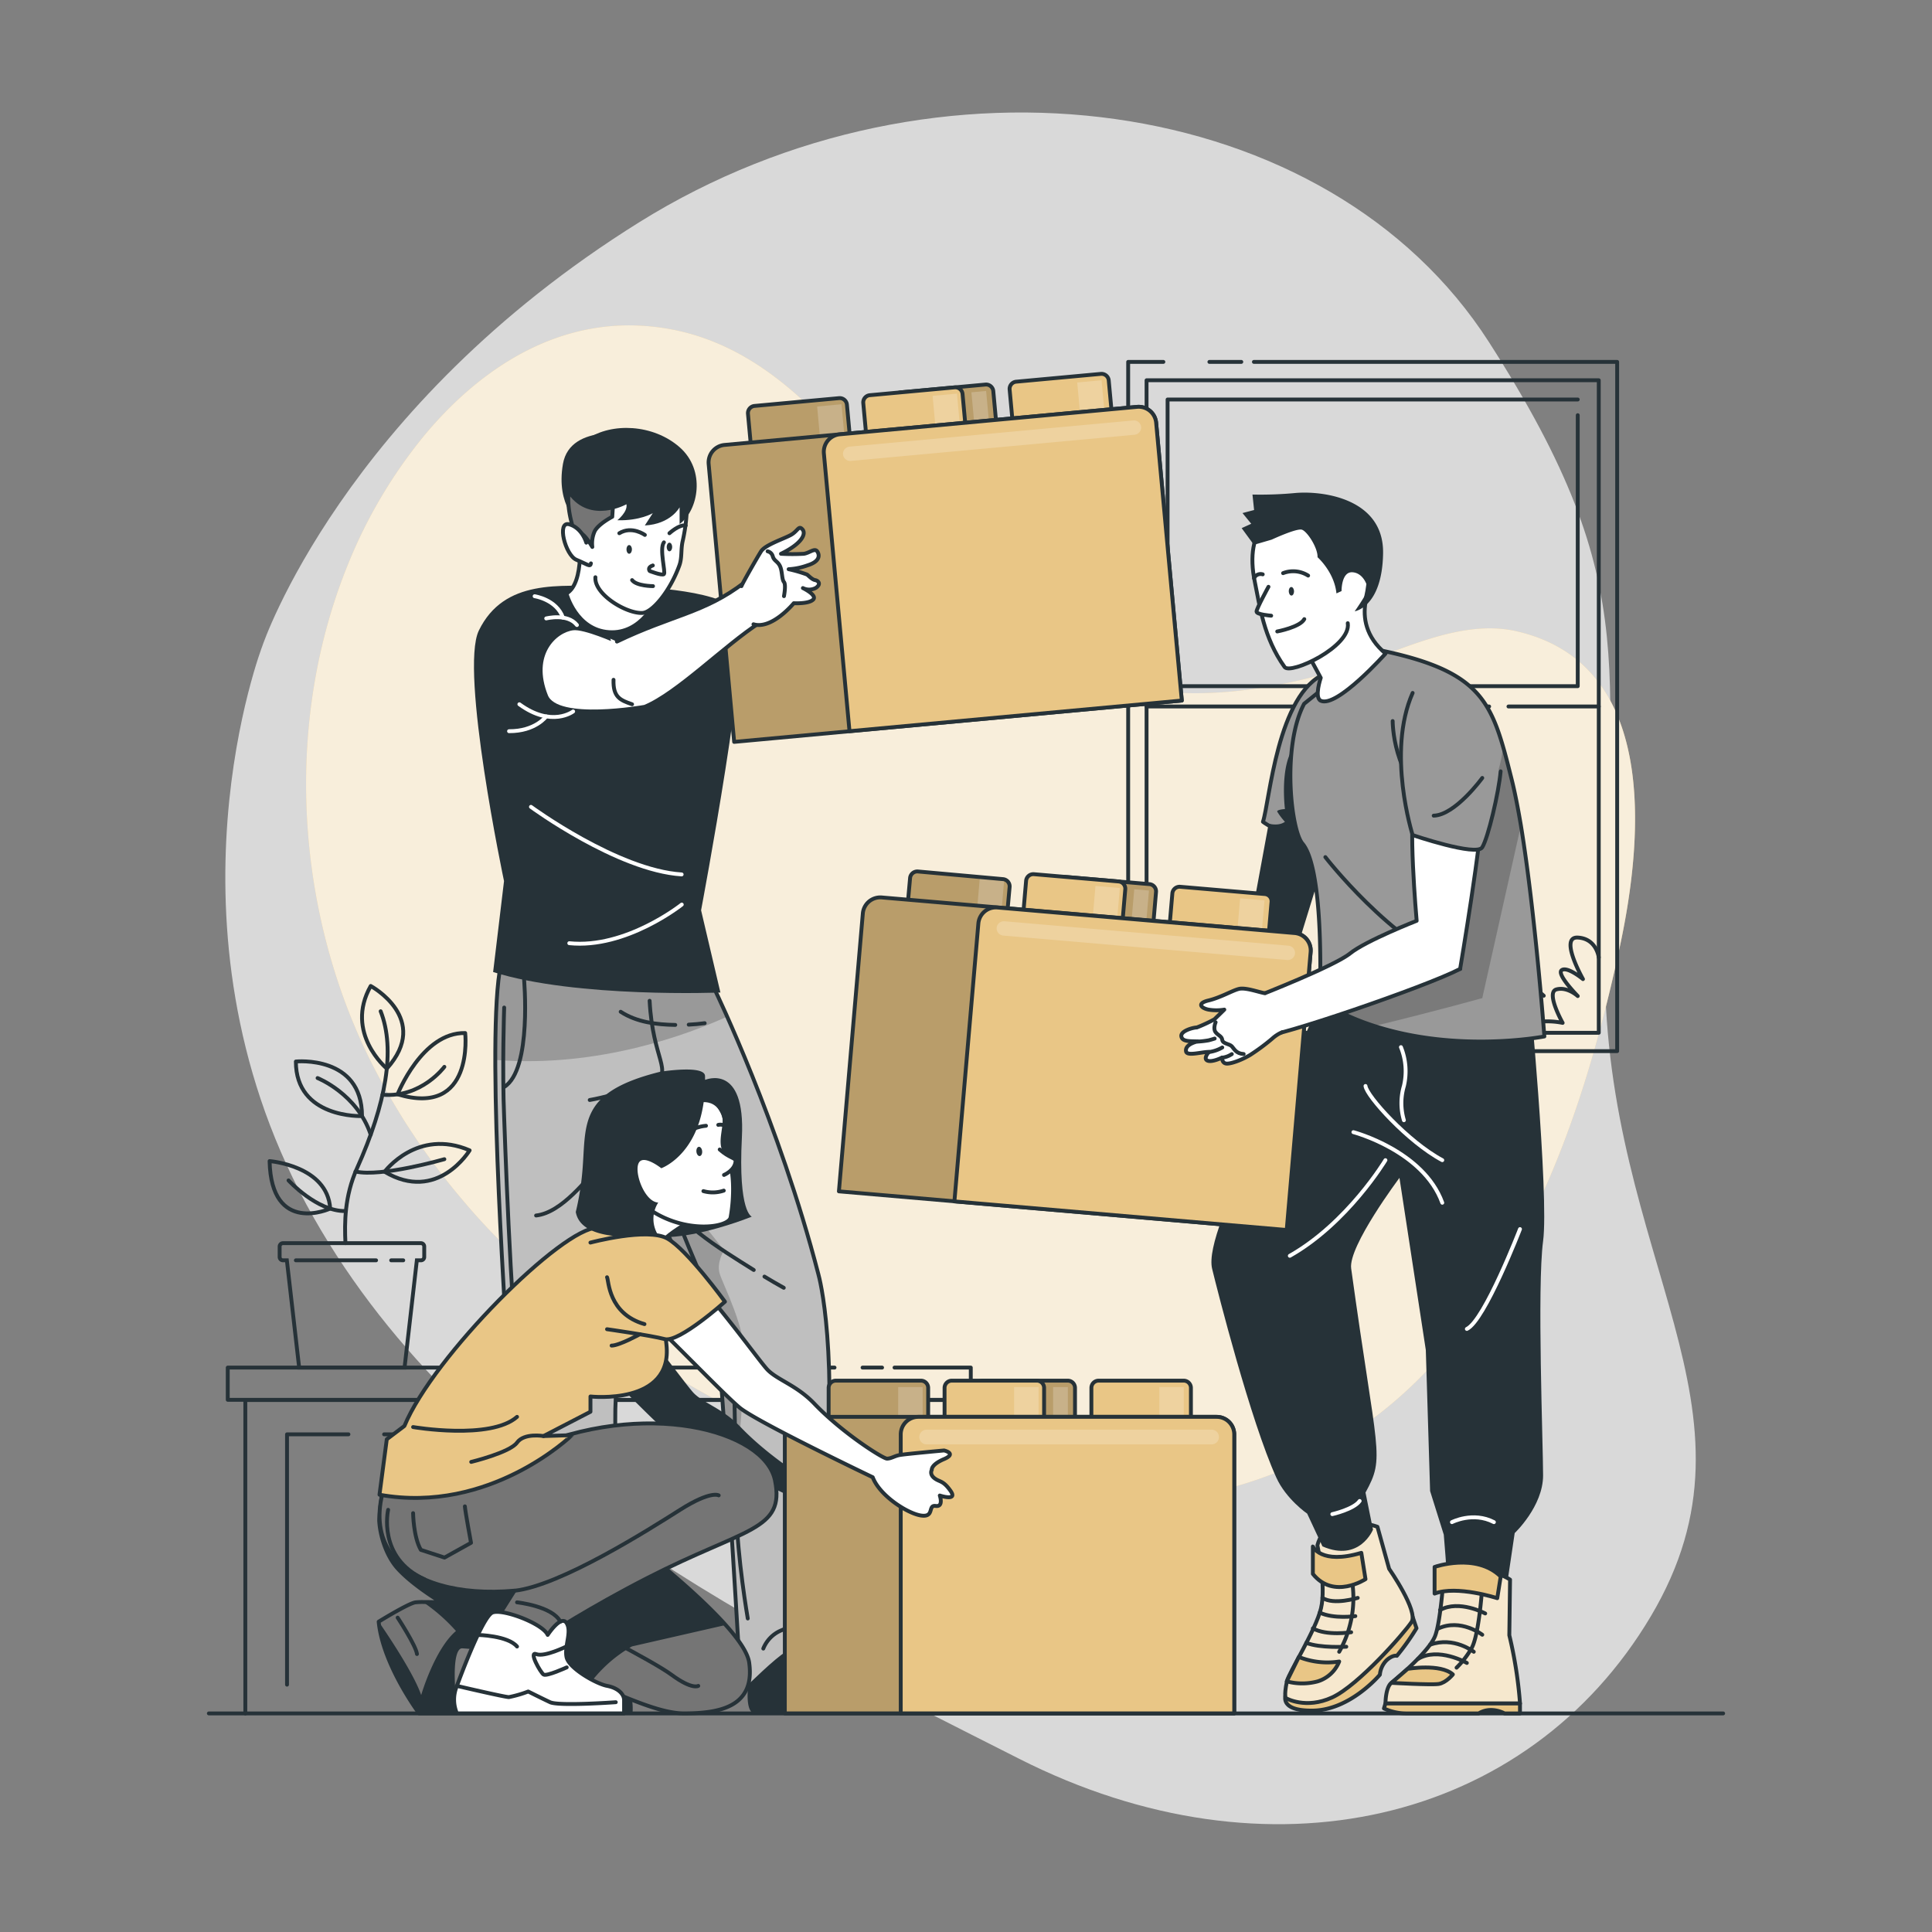 <svg xmlns="http://www.w3.org/2000/svg" xmlns:xlink="http://www.w3.org/1999/xlink" viewBox="0 0 500 500"><rect x="0" y="0" width="500" height="500" fill="#808080" stroke="none"/><defs><clipPath id="freepik--clip-path--inject-9"><path d="M356.48,395.13s-13-4.79-15.54,4.79c0,0,2.32,10.55.93,16.32s-8.39,16.79-8.82,18.88c-.85,4.1-.21,4.38-.21,4.38s5.09,2.94,11.93-.21,18.68-16.71,20.53-19.5S359.5,406,359.5,406Z" style="fill:#fff;stroke:#263238;stroke-linecap:round;stroke-linejoin:round"></path></clipPath><clipPath id="freepik--clip-path-2--inject-9"><path d="M236.88,224.6h22a1.88,1.88,0,0,1,1.88,1.88v15.7a0,0,0,0,1,0,0H235a0,0,0,0,1,0,0v-15.7a1.88,1.88,0,0,1,1.88-1.88Z" transform="matrix(1, 0.09, -0.09, 1, 20.91, -20.38)" style="fill:#e9c686;stroke:#263238;stroke-linecap:round;stroke-linejoin:round"></path></clipPath><clipPath id="freepik--clip-path-3--inject-9"><path d="M274.74,227.86h22a1.88,1.88,0,0,1,1.88,1.88v15.7a0,0,0,0,1,0,0H272.86a0,0,0,0,1,0,0v-15.7a1.88,1.88,0,0,1,1.88-1.88Z" transform="translate(21.32 -23.61) rotate(4.91)" style="fill:#e9c686;stroke:#263238;stroke-linecap:round;stroke-linejoin:round"></path></clipPath><clipPath id="freepik--clip-path-4--inject-9"><path d="M339.19,246.39,333,318.32l-115.89-10,6.19-71.92a4.54,4.54,0,0,1,4.92-4.14l106.82,9.18A4.54,4.54,0,0,1,339.19,246.39Z" style="fill:#e9c686;stroke:#263238;stroke-linecap:round;stroke-linejoin:round"></path></clipPath><clipPath id="freepik--clip-path-5--inject-9"><path d="M390.8,408.81s-5.54-3.95-17-3.16c0,0-.84,13.75-2.4,17.75s-9.78,10.93-11.31,12.12-1.53,5.34-1.53,5.34h34.82a110.91,110.91,0,0,0-2.77-17.66Z" style="fill:#fff;stroke:#263238;stroke-linecap:round;stroke-linejoin:round"></path></clipPath><clipPath id="freepik--clip-path-6--inject-9"><path d="M399.68,268.23s-22.21,4.35-44-2.71A63,63,0,0,1,341.55,259s.06-1.4.1-3.69c.18-8.94.13-31.43-4.58-37-3-3.51-5.35-25.21.44-36.18l17.71-14.24c24.52,4.79,29.7,11.28,33.75,25.28.75,2.56,1.45,5.37,2.23,8.47.85,3.38,1.65,7.51,2.41,12C397.29,236,399.68,268.23,399.68,268.23Z" style="fill:#999;stroke:#263238;stroke-linecap:round;stroke-linejoin:round"></path></clipPath><clipPath id="freepik--clip-path-7--inject-9"><path d="M181.11,247.91l4,8.48s16.54,34.18,26.67,73.32c.24.93,5.48,19.47,1.28,65.64l2.4,8.1-2.62,13.38s3.94,5.69,3.8,7.55c0,0-9.72,1.81-13,3.55-2.52,1.36-10.09,8.83-10.09,8.83-2.15-.44-2.34-9.12-2.34-9.12s-4.49-77.07-5.78-80.39-9.17-17.64-21.47-50.41c0,0-.28,45.77-3.56,57.35-2.93,10.3.54,39.13.54,39.13l-2,32.09s6.92,7.19,1.31,9.12c0,0-3.75-7.21-14.43-8.85-5.43-.84-12.19,8.8-12.19,8.8-2.38-.76,1-12.87,1-12.87-7.57-57.12-2-46.78-3.5-74.7-1-17.92-6.05-94.58-.09-100.81Z" style="fill:#bfbfbf;stroke:#263238;stroke-linecap:round;stroke-linejoin:round"></path></clipPath><clipPath id="freepik--clip-path-8--inject-9"><path d="M196,104h22a1.88,1.88,0,0,1,1.88,1.88v15.7a0,0,0,0,1,0,0H194.16a0,0,0,0,1,0,0v-15.7A1.88,1.88,0,0,1,196,104Z" transform="translate(-9.49 19.5) rotate(-5.27)" style="fill:#e9c686;stroke:#263238;stroke-linecap:round;stroke-linejoin:round"></path></clipPath><clipPath id="freepik--clip-path-9--inject-9"><path d="M233.88,100.49h22a1.88,1.88,0,0,1,1.88,1.88v15.7a0,0,0,0,1,0,0H232a0,0,0,0,1,0,0v-15.7A1.88,1.88,0,0,1,233.88,100.49Z" transform="translate(-9.01 22.96) rotate(-5.27)" style="fill:#e9c686;stroke:#263238;stroke-linecap:round;stroke-linejoin:round"></path></clipPath><clipPath id="freepik--clip-path-10--inject-9"><path d="M299.21,109.42l6.64,71.88L190,192,183.4,120.1a4.55,4.55,0,0,1,4.11-4.95l106.76-9.85A4.54,4.54,0,0,1,299.21,109.42Z" style="fill:#e9c686;stroke:#263238;stroke-linecap:round;stroke-linejoin:round"></path></clipPath><clipPath id="freepik--clip-path-11--inject-9"><path d="M216.33,357.31h22a1.88,1.88,0,0,1,1.88,1.88v15.7a0,0,0,0,1,0,0H214.45a0,0,0,0,1,0,0v-15.7A1.88,1.88,0,0,1,216.33,357.31Z" style="fill:#e9c686;stroke:#263238;stroke-linecap:round;stroke-linejoin:round"></path></clipPath><clipPath id="freepik--clip-path-12--inject-9"><path d="M254.33,357.31h22a1.88,1.88,0,0,1,1.88,1.88v15.7a0,0,0,0,1,0,0H252.45a0,0,0,0,1,0,0v-15.7A1.88,1.88,0,0,1,254.33,357.31Z" style="fill:#e9c686;stroke:#263238;stroke-linecap:round;stroke-linejoin:round"></path></clipPath><clipPath id="freepik--clip-path-13--inject-9"><path d="M319.42,371.23v72.19H203.11V371.23a4.55,4.55,0,0,1,4.55-4.55H314.87A4.55,4.55,0,0,1,319.42,371.23Z" style="fill:#e9c686;stroke:#263238;stroke-linecap:round;stroke-linejoin:round"></path></clipPath></defs><g id="freepik--background-simple--inject-9"><path d="M67.93,167.09s-27.88,72,11.3,144.5S199.11,422.39,263.7,455.14s131.66,16.8,163.53-36.84-11.84-91.93-11.9-168.42,11.45-96.74-30-161.36-143.06-78.93-219.9-31S67.93,167.09,67.93,167.09Z" style="fill:#fff;opacity:0.7"></path><path d="M110,112.47C123.46,96.39,141.65,84,163.33,84.21c37,.46,57,33.21,78.22,58.47,11,13.1,23.49,25.74,39.83,31.9,24.51,9.23,51.81,3.84,75.69-4.73,10.7-3.84,23.37-9.24,35.42-6.48,36.63,8.38,32.82,53.08,26.77,81.39C411.09,283,397.81,323.66,370.9,353c-64.43,70.29-180.38,27.2-238.5-28.89-4.27-4.13-8.36-8.43-12.21-13A179.75,179.75,0,0,1,95,272.74C76.28,233.79,73.7,186.45,90,146.2A128,128,0,0,1,110,112.47Z" style="fill:#e9c686"></path><path d="M110,112.47C123.46,96.39,141.65,84,163.33,84.21c37,.46,57,33.21,78.22,58.47,11,13.1,23.49,25.74,39.83,31.9,24.51,9.23,51.81,3.84,75.69-4.73,10.7-3.84,23.37-9.24,35.42-6.48,36.63,8.38,32.82,53.08,26.77,81.39C411.09,283,397.81,323.66,370.9,353c-64.43,70.29-180.38,27.2-238.5-28.89-4.27-4.13-8.36-8.43-12.21-13A179.75,179.75,0,0,1,95,272.74C76.28,233.79,73.7,186.45,90,146.2A128,128,0,0,1,110,112.47Z" style="fill:#fff;opacity:0.7"></path></g><g id="freepik--Floor--inject-9"><line x1="54.05" y1="443.43" x2="445.95" y2="443.43" style="fill:none;stroke:#263238;stroke-linecap:round;stroke-linejoin:round"></line></g><g id="freepik--Window--inject-9"><polyline points="291.97 240.8 291.97 93.66 301.08 93.66" style="fill:none;stroke:#263238;stroke-linecap:round;stroke-linejoin:round"></polyline><line x1="291.97" y1="258.31" x2="291.97" y2="254.41" style="fill:none;stroke:#263238;stroke-linecap:round;stroke-linejoin:round"></line><polyline points="324.51 93.66 418.52 93.66 418.52 272.03 291.97 272.03" style="fill:none;stroke:#263238;stroke-linecap:round;stroke-linejoin:round"></polyline><line x1="312.99" y1="93.66" x2="321.25" y2="93.66" style="fill:none;stroke:#263238;stroke-linecap:round;stroke-linejoin:round"></line><rect x="296.73" y="98.41" width="117.03" height="168.87" style="fill:none;stroke:#263238;stroke-linecap:round;stroke-linejoin:round"></rect><polyline points="408.32 107.45 408.32 177.58 302.17 177.58 302.17 173" style="fill:none;stroke:#263238;stroke-linecap:round;stroke-linejoin:round"></polyline><polyline points="302.17 162.28 302.17 103.39 408.32 103.39" style="fill:none;stroke:#263238;stroke-linecap:round;stroke-linejoin:round"></polyline><line x1="302.17" y1="169.49" x2="302.17" y2="165.04" style="fill:none;stroke:#263238;stroke-linecap:round;stroke-linejoin:round"></line><line x1="390.39" y1="182.84" x2="413.76" y2="182.84" style="fill:none;stroke:#263238;stroke-linecap:round;stroke-linejoin:round"></line><line x1="382.08" y1="182.84" x2="385.39" y2="182.84" style="fill:none;stroke:#263238;stroke-linecap:round;stroke-linejoin:round"></line><line x1="296.73" y1="182.84" x2="378.14" y2="182.84" style="fill:none;stroke:#263238;stroke-linecap:round;stroke-linejoin:round"></line><polyline points="349.36 177.58 349.36 175.16 359.15 175.16 359.15 176.53 355.25 176.53 355.25 177.58" style="fill:none;stroke:#263238;stroke-linecap:round;stroke-linejoin:round"></polyline><path d="M296.93,246s1.63,1.23,2.77,8.67c0,0,2-11.88,4.34-12.06s1.9,7.72,1.9,7.72.4-3.89,2.26-3.71,0,8,0,8,2.24-6.14,4.36-6-1.4,11.12-1.4,11.12,5.44-3.94,7.64-2-1.22,6.78-1.22,6.78,7.8-1.69,9,2.89" style="fill:none;stroke:#263238;stroke-linecap:round;stroke-linejoin:round"></path><path d="M326.59,263s3.4-2.23,6.08-1.19c0,0-1.7-2.59,0-4.17s3.88,4.17,3.88,4.17.25-9.65,3.65-9.16,0,9.16,0,9.16,6.07-5.38,7.53-3.51-1,4.7-1,4.7a6.58,6.58,0,0,1,6.32,1.55s4.07-4.15,8.59-4.75c0,0-3-8.73-1.55-10.49s4.11,7.62,4.11,7.62,1.16-6.1,5-6.58c0,0-3.17-1.72-2.23-4.33s5.31.62,5.31.62-1.8-4.59,1.05-5.85,4,3.84,4,3.84.8-5.34,4.14-5,2.26,6.44,2.26,6.44,3.15-4.88,4.84-4.39c3.37,1,2.35,8.72,2.35,8.72s4.7-3.27,5.92-1.76-4.9,5.81-4.9,5.81,4.67.51,7.58,3.24" style="fill:none;stroke:#263238;stroke-linecap:round;stroke-linejoin:round"></path><path d="M413.76,247.8s-.54-4.9-5.44-5.16,1.35,10.75,1.35,10.75-4.05-3.35-5.5-2.32,4.15,6.71,4.15,6.71-2.69-2.49-5.52-1.72,1.61,8.66,1.61,8.66A20.18,20.18,0,0,0,392,266.18" style="fill:none;stroke:#263238;stroke-linecap:round;stroke-linejoin:round"></path></g><g id="freepik--Table--inject-9"><line x1="246.69" y1="399.65" x2="246.69" y2="443.17" style="fill:none;stroke:#263238;stroke-linecap:round;stroke-linejoin:round"></line><line x1="246.69" y1="385.41" x2="246.69" y2="394.73" style="fill:none;stroke:#263238;stroke-linecap:round;stroke-linejoin:round"></line><polyline points="63.49 443.43 63.49 362.33 246.69 362.33 246.69 380.13" style="fill:none;stroke:#263238;stroke-linecap:round;stroke-linejoin:round"></polyline><polyline points="90.18 371.2 74.28 371.2 74.28 435.99" style="fill:none;stroke:#263238;stroke-linecap:round;stroke-linejoin:round"></polyline><polyline points="235.9 443.17 235.9 371.2 99.41 371.2" style="fill:none;stroke:#263238;stroke-linecap:round;stroke-linejoin:round"></polyline><line x1="228.28" y1="353.93" x2="223.23" y2="353.93" style="fill:none;stroke:#263238;stroke-linecap:round;stroke-linejoin:round"></line><polyline points="215.98 353.93 58.94 353.93 58.94 362.27 251.24 362.27 251.24 353.93 231.5 353.93" style="fill:none;stroke:#263238;stroke-linecap:round;stroke-linejoin:round"></polyline><path d="M69.77,300.49s15,1.19,15.68,12.29C85.45,312.78,70.2,319.8,69.77,300.49Z" style="fill:none;stroke:#263238;stroke-linecap:round;stroke-linejoin:round"></path><path d="M99.54,303.25s8.41-11.37,22-5.54C121.54,297.71,113.24,311.45,99.54,303.25Z" style="fill:none;stroke:#263238;stroke-linecap:round;stroke-linejoin:round"></path><path d="M120.39,267.35s2.42,21.87-17.49,15.85C102.9,283.2,109.22,267.12,120.39,267.35Z" style="fill:none;stroke:#263238;stroke-linecap:round;stroke-linejoin:round"></path><path d="M95.94,255.17s15.75,8.5,4.17,21.38C100.11,276.55,89.07,267.35,95.94,255.17Z" style="fill:none;stroke:#263238;stroke-linecap:round;stroke-linejoin:round"></path><path d="M76.57,274.72S93.69,273,93.69,288.84C93.69,288.84,76.57,289.52,76.57,274.72Z" style="fill:none;stroke:#263238;stroke-linecap:round;stroke-linejoin:round"></path><path d="M89.4,321.73c-.25-5.32-.25-12.16,3-19.39,7.49-16.68,10-30.73,6.11-40.63" style="fill:none;stroke:#263238;stroke-linecap:round;stroke-linejoin:round"></path><path d="M82.19,279s10.26,4.08,13.75,14.65" style="fill:none;stroke:#263238;stroke-linecap:round;stroke-linejoin:round"></path><path d="M115,276.1s-5.93,8.08-16,7.21" style="fill:none;stroke:#263238;stroke-linecap:round;stroke-linejoin:round"></path><path d="M115,300s-16.43,4.73-23,3.18" style="fill:none;stroke:#263238;stroke-linecap:round;stroke-linejoin:round"></path><path d="M74.67,305.49s7.35,8.06,14.73,7.93" style="fill:none;stroke:#263238;stroke-linecap:round;stroke-linejoin:round"></path><path d="M108.93,321.73H73.24a.87.87,0,0,0-.87.87v2.71a.86.86,0,0,0,.87.86h1l3.18,27.76H104.7l3.18-27.76h1.05a.85.85,0,0,0,.86-.86V322.6A.86.86,0,0,0,108.93,321.73Z" style="fill:none;stroke:#263238;stroke-miterlimit:10"></path><line x1="76.57" y1="326.17" x2="97.33" y2="326.17" style="fill:none;stroke:#263238;stroke-linecap:round;stroke-linejoin:round"></line><line x1="101.24" y1="326.17" x2="104.36" y2="326.17" style="fill:none;stroke:#263238;stroke-linecap:round;stroke-linejoin:round"></line></g><g id="freepik--character-3--inject-9"><path d="M328.71,211.09l-4,21.74-32.62,19.82,4.51,8.28s37.71-11.5,38.63-14.19,9.61-31.18,9.61-31.18Z" style="fill:#263238"></path><path d="M343,174.33l-2.18,26.36-1.15,13.83c-6.29,3.06-12.44-1.54-12.82-1.84h0C328.56,207.66,330.55,179.33,343,174.33Z" style="fill:#999;stroke:#263238;stroke-linecap:round;stroke-linejoin:round"></path><path d="M340.78,200.69l-1.15,13.83c-6.29,3.06-12.44-1.54-12.82-1.84.27.12,3.58,1.52,5.73,0a16.78,16.78,0,0,1-2-2.64c-.13-.52,2-.66,2-.66s-1.4-11.21,2.33-16C336.33,191.56,338.61,195.36,340.78,200.69Z" style="fill:#263238"></path><path d="M365.59,418.44l1,2.94a59.51,59.51,0,0,1-5.08,7.14s-1-.32-2.64,1.13a6.07,6.07,0,0,0-1.76,3.76s-7.64,9.16-17.33,9.29-6.77-4.75-6.77-4.75Z" style="fill:#e9c686;stroke:#263238;stroke-linecap:round;stroke-linejoin:round"></path><path d="M356.48,395.13s-13-4.79-15.54,4.79c0,0,2.32,10.55.93,16.32s-8.39,16.79-8.82,18.88c-.85,4.1-.21,4.38-.21,4.38s5.09,2.94,11.93-.21,18.68-16.71,20.53-19.5S359.5,406,359.5,406Z" style="fill:#fff"></path><g style="clip-path:url(#freepik--clip-path--inject-9)"><path d="M356.48,395.13s-13-4.79-15.54,4.79c0,0,2.32,10.55.93,16.32s-8.39,16.79-8.82,18.88c-.85,4.1-.21,4.38-.21,4.38s5.09,2.94,11.93-.21,18.68-16.71,20.53-19.5S359.5,406,359.5,406Z" style="fill:#e9c686;opacity:0.4"></path></g><path d="M356.48,395.13s-13-4.79-15.54,4.79c0,0,2.32,10.55.93,16.32s-8.39,16.79-8.82,18.88c-.85,4.1-.21,4.38-.21,4.38s5.09,2.94,11.93-.21,18.68-16.71,20.53-19.5S359.5,406,359.5,406Z" style="fill:none;stroke:#263238;stroke-linecap:round;stroke-linejoin:round"></path><path d="M349.83,408.68a28.23,28.23,0,0,1-3.25,18.8" style="fill:none;stroke:#263238;stroke-linecap:round;stroke-linejoin:round"></path><path d="M346.58,430a8.77,8.77,0,0,1-5.56,5.14,15.47,15.47,0,0,1-8,0l3.12-6.32A19.94,19.94,0,0,0,346.58,430Z" style="fill:#e9c686;stroke:#263238;stroke-linecap:round;stroke-linejoin:round"></path><path d="M348.42,426.17s-6.8.41-10.35-1" style="fill:none;stroke:#263238;stroke-linecap:round;stroke-linejoin:round"></path><path d="M349.68,422.42s-6.36,1-9.91-1" style="fill:none;stroke:#263238;stroke-linecap:round;stroke-linejoin:round"></path><path d="M350.76,418.25s-5.57.81-9.21-.91" style="fill:none;stroke:#263238;stroke-linecap:round;stroke-linejoin:round"></path><path d="M351.38,413.53s-6.2,1.94-9.13,0" style="fill:none;stroke:#263238;stroke-linecap:round;stroke-linejoin:round"></path><path d="M352.31,401.87l1.08,6.81s-8.2,5.4-13.62-1.35l0-7.11S341.81,405,352.31,401.87Z" style="fill:#e9c686;stroke:#263238;stroke-linecap:round;stroke-linejoin:round"></path><path d="M345.19,249c-8.31,26.33-34.1,68.56-31.49,79.37,1.43,5.9,9.94,39.33,16.6,54,2.53,5.61,8,9.36,8,9.36l3.95,8.47c9.63,4.19,13.08-4.33,13.08-4.33l-1.94-9.6c5.16-9.38,3-9.38-3.71-58-.79-5.73,12.5-23.44,12.5-23.44L369,349.39l1.11,36.5,3.54,11.28s.88,10.59.8,11.23h15.83L392,396.76s7.35-6.93,7.35-14.93-1.58-48.75,0-60.62-3.7-67.21-3.7-67.21Z" style="fill:#263238"></path><path d="M236.88,224.6h22a1.88,1.88,0,0,1,1.88,1.88v15.7a0,0,0,0,1,0,0H235a0,0,0,0,1,0,0v-15.7a1.88,1.88,0,0,1,1.88-1.88Z" transform="matrix(1, 0.09, -0.09, 1, 20.91, -20.38)" style="fill:#e9c686"></path><g style="clip-path:url(#freepik--clip-path-2--inject-9)"><path d="M236.88,224.6h22a1.88,1.88,0,0,1,1.88,1.88v15.7a0,0,0,0,1,0,0H235a0,0,0,0,1,0,0v-15.7a1.88,1.88,0,0,1,1.88-1.88Z" transform="matrix(1, 0.09, -0.09, 1, 20.91, -20.38)" style="fill-opacity:0.7;opacity:0.3"></path><rect x="253.04" y="226.97" width="6.33" height="12.66" transform="translate(20.93 -21.09) rotate(4.91)" style="fill:#fff;fill-opacity:0.7;opacity:0.3"></rect></g><path d="M236.88,224.6h22a1.88,1.88,0,0,1,1.88,1.88v15.7a0,0,0,0,1,0,0H235a0,0,0,0,1,0,0v-15.7a1.88,1.88,0,0,1,1.88-1.88Z" transform="matrix(1, 0.09, -0.09, 1, 20.91, -20.38)" style="fill:none;stroke:#263238;stroke-linecap:round;stroke-linejoin:round"></path><path d="M274.74,227.86h22a1.88,1.88,0,0,1,1.88,1.88v15.7a0,0,0,0,1,0,0H272.86a0,0,0,0,1,0,0v-15.7a1.88,1.88,0,0,1,1.88-1.88Z" transform="translate(21.32 -23.61) rotate(4.91)" style="fill:#e9c686"></path><g style="clip-path:url(#freepik--clip-path-3--inject-9)"><path d="M274.74,227.86h22a1.88,1.88,0,0,1,1.88,1.88v15.7a0,0,0,0,1,0,0H272.86a0,0,0,0,1,0,0v-15.7a1.88,1.88,0,0,1,1.88-1.88Z" transform="translate(21.32 -23.61) rotate(4.91)" style="fill-opacity:0.7;opacity:0.3"></path><rect x="292.98" y="230.3" width="3.82" height="12.66" transform="translate(21.35 -24.39) rotate(4.91)" style="fill:#fff;fill-opacity:0.7;opacity:0.3"></rect></g><path d="M274.74,227.86h22a1.88,1.88,0,0,1,1.88,1.88v15.7a0,0,0,0,1,0,0H272.86a0,0,0,0,1,0,0v-15.7a1.88,1.88,0,0,1,1.88-1.88Z" transform="translate(21.32 -23.61) rotate(4.91)" style="fill:none;stroke:#263238;stroke-linecap:round;stroke-linejoin:round"></path><path d="M266.77,227.17h22a1.88,1.88,0,0,1,1.88,1.88v15.7a0,0,0,0,1,0,0H264.89a0,0,0,0,1,0,0v-15.7A1.88,1.88,0,0,1,266.77,227.17Z" transform="translate(21.24 -22.93) rotate(4.91)" style="fill:#e9c686;stroke:#263238;stroke-linecap:round;stroke-linejoin:round"></path><path d="M304.63,230.43h22a1.88,1.88,0,0,1,1.88,1.88V248a0,0,0,0,1,0,0H302.75a0,0,0,0,1,0,0v-15.7A1.88,1.88,0,0,1,304.63,230.43Z" transform="translate(21.65 -26.16) rotate(4.91)" style="fill:#e9c686;stroke:#263238;stroke-linecap:round;stroke-linejoin:round"></path><rect x="282.93" y="229.54" width="6.33" height="12.66" transform="translate(21.26 -23.64) rotate(4.91)" style="fill:#fff;fill-opacity:0.7;opacity:0.3"></rect><rect x="320.37" y="232.76" width="6.33" height="12.66" transform="translate(21.67 -26.84) rotate(4.91)" style="fill:#fff;fill-opacity:0.7;opacity:0.3"></rect><path d="M339.19,246.39,333,318.32l-115.89-10,6.19-71.92a4.54,4.54,0,0,1,4.92-4.14l106.82,9.18A4.54,4.54,0,0,1,339.19,246.39Z" style="fill:#e9c686"></path><g style="clip-path:url(#freepik--clip-path-4--inject-9)"><path d="M339.19,246.39,333,318.32l-115.89-10,6.19-71.92a4.54,4.54,0,0,1,4.92-4.14l106.82,9.18A4.54,4.54,0,0,1,339.19,246.39Z" style="fill-opacity:0.7;opacity:0.3"></path></g><path d="M339.19,246.39,333,318.32l-115.89-10,6.19-71.92a4.54,4.54,0,0,1,4.92-4.14l106.82,9.18A4.54,4.54,0,0,1,339.19,246.39Z" style="fill:none;stroke:#263238;stroke-linecap:round;stroke-linejoin:round"></path><path d="M339.19,246.39,333,318.32l-86-7.4L253.2,239a4.54,4.54,0,0,1,4.92-4.14l76.93,6.61A4.54,4.54,0,0,1,339.19,246.39Z" style="fill:#e9c686;stroke:#263238;stroke-linecap:round;stroke-linejoin:round"></path><path d="M333.15,248.45l-73.51-6.32a1.88,1.88,0,0,1-1.71-2h0a1.88,1.88,0,0,1,2-1.71l73.51,6.32a1.88,1.88,0,0,1,1.71,2h0A1.88,1.88,0,0,1,333.15,248.45Z" style="fill:#fff;fill-opacity:0.7;opacity:0.3"></path><path d="M390.8,408.81s-5.54-3.95-17-3.16c0,0-.84,13.75-2.4,17.75s-9.78,10.93-11.31,12.12-1.53,5.34-1.53,5.34h34.82a110.91,110.91,0,0,0-2.77-17.66Z" style="fill:#fff"></path><g style="clip-path:url(#freepik--clip-path-5--inject-9)"><path d="M390.8,408.81s-5.54-3.95-17-3.16c0,0-.84,13.75-2.4,17.75s-9.78,10.93-11.31,12.12-1.53,5.34-1.53,5.34h34.82a110.91,110.91,0,0,0-2.77-17.66Z" style="fill:#e9c686;opacity:0.4"></path></g><path d="M390.8,408.81s-5.54-3.95-17-3.16c0,0-.84,13.75-2.4,17.75s-9.78,10.93-11.31,12.12-1.53,5.34-1.53,5.34h34.82a110.91,110.91,0,0,0-2.77-17.66Z" style="fill:none;stroke:#263238;stroke-linecap:round;stroke-linejoin:round"></path><path d="M383.61,410.59s-.82,12.66-2.79,16a23.13,23.13,0,0,1-3.86,5" style="fill:none;stroke:#263238;stroke-linecap:round;stroke-linejoin:round"></path><path d="M376,433.34s-1.75,2.18-3.69,2.47-12.19-.29-12.19-.29l4.18-3.62S372.8,430.47,376,433.34Z" style="fill:#e9c686;stroke:#263238;stroke-linecap:round;stroke-linejoin:round"></path><path d="M379.62,430.37s-7.42-4.26-12.71-1" style="fill:none;stroke:#263238;stroke-linecap:round;stroke-linejoin:round"></path><path d="M381.41,427.48s-5.18-4.05-11.29-1.83" style="fill:none;stroke:#263238;stroke-linecap:round;stroke-linejoin:round"></path><path d="M383.61,423.07s-5.58-4.34-11.46-1.58" style="fill:none;stroke:#263238;stroke-linecap:round;stroke-linejoin:round"></path><path d="M384.37,417.56s-6.77-3.64-11.69-.88" style="fill:none;stroke:#263238;stroke-linecap:round;stroke-linejoin:round"></path><path d="M393.37,440.86v2.57h-4s-3.43-2-6.69,0H363.9a13.62,13.62,0,0,1-5.74-1.29l.39-1.28Z" style="fill:#e9c686;stroke:#263238;stroke-linecap:round;stroke-linejoin:round"></path><path d="M388.38,408l-.89,5.61s-10.45-3.39-16.22-1.19v-6.9S382,401.76,388.38,408Z" style="fill:#e9c686;stroke:#263238;stroke-linecap:round;stroke-linejoin:round"></path><path d="M399.68,268.23s-22.21,4.35-44-2.71A63,63,0,0,1,341.55,259s.06-1.4.1-3.69c.18-8.94.13-31.43-4.58-37-3-3.51-5.35-25.21.44-36.18l17.71-14.24c24.52,4.79,29.7,11.28,33.75,25.28.75,2.56,1.45,5.37,2.23,8.47.85,3.38,1.65,7.51,2.41,12C397.29,236,399.68,268.23,399.68,268.23Z" style="fill:#999"></path><g style="clip-path:url(#freepik--clip-path-6--inject-9)"><path d="M393.61,213.64l-10,44.67s-14.45,4-27.92,7.21A63,63,0,0,1,341.55,259s.06-1.4.1-3.69c12.1-6.19,29.76-15.29,29.62-15.72-.23-.67,0-24,0-24s16-3.71,17.7-22.45c.75,2.56,1.45,5.37,2.23,8.47C392.05,205,392.85,209.1,393.61,213.64Z" style="opacity:0.2"></path></g><path d="M399.68,268.23s-22.21,4.35-44-2.71A63,63,0,0,1,341.55,259s.06-1.4.1-3.69c.18-8.94.13-31.43-4.58-37-3-3.51-5.35-25.21.44-36.18l17.71-14.24c24.52,4.79,29.7,11.28,33.75,25.28.75,2.56,1.45,5.37,2.23,8.47.85,3.38,1.65,7.51,2.41,12C397.29,236,399.68,268.23,399.68,268.23Z" style="fill:none;stroke:#263238;stroke-linecap:round;stroke-linejoin:round"></path><path d="M356,149.2s-7.82,11.2,2.58,19.94c0,0-12.62,14.16-16.77,12.21-1.75-.82,0-5.93,0-5.93l-7.32-13.54Z" style="fill:#fff;stroke:#263238;stroke-linecap:round;stroke-linejoin:round"></path><path d="M353.45,155c2.44-10.67,1.27-26.56-13.68-25.15-10.48,1-17.95,6.8-15,20.86,1.23,5.93,2.24,14.33,7.68,21.91,1.51,2.1,17.31-5.33,16.35-11.34" style="fill:#fff;stroke:#263238;stroke-linecap:round;stroke-linejoin:round"></path><path d="M332.06,148.33a7.24,7.24,0,0,1,6.48.63" style="fill:none;stroke:#263238;stroke-linecap:round;stroke-linejoin:round"></path><path d="M324.54,149.64a1.88,1.88,0,0,1,2.25-1" style="fill:none;stroke:#263238;stroke-linecap:round;stroke-linejoin:round"></path><path d="M328.28,151.86s-3.08,5.61-3.09,6.41,3.79,1.07,3.79,1.07" style="fill:#fff;stroke:#263238;stroke-linecap:round;stroke-linejoin:round"></path><path d="M334.9,153c0,.61-.27,1.11-.65,1.13s-.7-.48-.72-1.09.27-1.11.65-1.12S334.88,152.41,334.9,153Z" style="fill:#263238"></path><path d="M330.55,163.42s5.91-1.11,7-3.19" style="fill:none;stroke:#263238;stroke-linecap:round;stroke-linejoin:round"></path><path d="M324.5,141l4.6-1.34s6.45-3,7.82-2.58,4.15,4.69,4.06,7.13c0,0,4.34,3.82,4.89,9.36l1.32-.6s-.07-5,2.77-4.87,4.12,3.53,3.93,4.6-3.3,5.51-3.3,5.51,7.12-1.06,7.35-15S342.89,127,335.46,127.57a97,97,0,0,1-11.32.42l.42,4-3,.79,2.26,2.77-2.48,1.13Z" style="fill:#263238"></path><path d="M350.26,293s18.1,4.79,23,18.27" style="fill:none;stroke:#fff;stroke-linecap:round;stroke-linejoin:round"></path><path d="M358.55,300.25S348.77,316.54,333.8,325" style="fill:none;stroke:#fff;stroke-linecap:round;stroke-linejoin:round"></path><path d="M344.8,391.86s5.56-1.25,7.08-3.41" style="fill:none;stroke:#fff;stroke-linecap:round;stroke-linejoin:round"></path><path d="M375.76,393.93s5.44-2.82,10.86,0" style="fill:none;stroke:#fff;stroke-linecap:round;stroke-linejoin:round"></path><path d="M393.37,318.09s-9.13,23.65-13.75,25.84" style="fill:none;stroke:#fff;stroke-linecap:round;stroke-linejoin:round"></path><path d="M353.39,281.05c.25,2.57,11,14.48,19.87,19.2" style="fill:none;stroke:#fff;stroke-linecap:round;stroke-linejoin:round"></path><path d="M362.56,271a16.57,16.57,0,0,1,.77,10.05,15.49,15.49,0,0,0,0,8.86" style="fill:none;stroke:#fff;stroke-linecap:round;stroke-linejoin:round"></path><path d="M343,221.82s16.83,21.78,34.92,28.93" style="fill:none;stroke:#263238;stroke-linecap:round;stroke-linejoin:round"></path><path d="M360.42,186.61s-.06,14.81,10.62,21.49" style="fill:none;stroke:#263238;stroke-linecap:round;stroke-linejoin:round"></path><path d="M366.43,208.22c-2.26,2.22.2,30.08.2,30.08s-13.13,5.14-17.24,8.45-23.58,10.91-23.58,10.91-3,10.22.74,10.57,42.47-12.85,51.33-17.48c0,0,5.77-34,5.73-42.65" style="fill:#fff;stroke:#263238;stroke-linecap:round;stroke-linejoin:round"></path><path d="M327.35,257.05c-1.8-.34-5-1.52-6.68-1.13s-4.75,2.24-7.91,3-1.85,2,0,2.37a12.45,12.45,0,0,0,4.09,0l-2.57,2.51a40.53,40.53,0,0,1-4.55,2.11c-.93,0-4.22.89-4,2.29s2.11,1.24,4.22,1.32c0,0-3.36.67-3,2.58.22,1.31,4,.13,5.93.13,0,0-1.58,1.72-.4,2.25s3.8-.79,3.8-.79-.1,1.42,1.08,1.56,4.15-1,6.17-2.22a54.74,54.74,0,0,0,5.7-4.22,9.39,9.39,0,0,1,2.59-1.68" style="fill:#fff;stroke:#263238;stroke-linecap:round;stroke-linejoin:round"></path><path d="M310,269.56a22.88,22.88,0,0,0,2.77-.32c.79-.2,1.58-.46,1.58-.46" style="fill:none;stroke:#263238;stroke-linecap:round;stroke-linejoin:round"></path><path d="M312.89,272.27a9.52,9.52,0,0,0,3.43-1.18" style="fill:none;stroke:#263238;stroke-linecap:round;stroke-linejoin:round"></path><path d="M316.29,273.73a5.83,5.83,0,0,0,2.5-.93" style="fill:none;stroke:#263238;stroke-linecap:round;stroke-linejoin:round"></path><path d="M314.6,264.56s-.72,1.65,0,2.57,1.59,1,1.72,2,1.85,1,2.47,1.65,1.09,1.9,3.07,2" style="fill:none;stroke:#263238;stroke-linecap:round;stroke-linejoin:round"></path><path d="M365.59,179.33c-6.81,15.41,0,36.79,0,36.79s16.48,5.6,18,3.19,4.3-14.23,4.77-19.69" style="fill:#999;stroke:#263238;stroke-linecap:round;stroke-linejoin:round"></path><path d="M383.61,201.33s-7,9.63-12.57,9.76" style="fill:none;stroke:#263238;stroke-linecap:round;stroke-linejoin:round"></path></g><g id="freepik--character-2--inject-9"><path d="M133.41,443.43s-1.71-6.53.29-8.95c3.58-4.34-.44-8,3.16-9.49l1.51,1.75c.29-1.77-.55-7.18,6.13-7.88,8.08-.85,8.23,5,8.67,7l-.14-2.71c3.45,0,1.66,3.44,6.88,9.06a14.9,14.9,0,0,1,3.78,11.26Z" style="fill:#263238"></path><path d="M195,443.43c-3.25-1.45-.27-13.71-.27-13.71s-4.37-2.93,0-6a12.16,12.16,0,0,0,12.41,2s.85-8.2,6-7.15c0,0,1.32,5.2,4.33,8.17,8.15,8,18.68,9,20.44,12.84.53,1.16-.11,3.81-.11,3.81Z" style="fill:#263238"></path><path d="M181.11,247.91l4,8.48s16.54,34.18,26.67,73.32c.24.93,5.48,19.47,1.28,65.64l2.4,8.1-2.62,13.38s3.94,5.69,3.8,7.55c0,0-9.72,1.81-13,3.55-2.52,1.36-10.09,8.83-10.09,8.83-2.15-.44-2.34-9.12-2.34-9.12s-4.49-77.07-5.78-80.39-9.17-17.64-21.47-50.41c0,0-.28,45.77-3.56,57.35-2.93,10.3.54,39.13.54,39.13l-2,32.09s6.92,7.19,1.31,9.12c0,0-3.75-7.21-14.43-8.85-5.43-.84-12.19,8.8-12.19,8.8-2.38-.76,1-12.87,1-12.87-7.57-57.12-2-46.78-3.5-74.7-1-17.92-6.05-94.58-.09-100.81Z" style="fill:#bfbfbf"></path><g style="clip-path:url(#freepik--clip-path-7--inject-9)"><path d="M128.26,274.31c26.74,2.1,49.89-6.65,59.94-11.22-1.91-4.28-3.08-6.7-3.08-6.7l-4-8.47-50-1.82C129,248.35,128.25,259.78,128.26,274.31Z" style="opacity:0.2"></path><path d="M164.23,297.43c12.17,32.35,20,46.51,21.26,49.81.73,1.92,2.52,28.09,3.92,50.05,1.6-20,3.25-41.07,3.39-45.2.3-8.24-5.65-19.53-6.54-22.45s1.12-6.08,1.12-6.08l-10.7-13.5c.36-4.58-5.31-24.57-5.31-24.57C168,288.68,165,295.47,164.23,297.43Z" style="opacity:0.2"></path></g><path d="M181.11,247.91l4,8.48s16.54,34.18,26.67,73.32c.24.93,5.48,19.47,1.28,65.64l2.4,8.1-2.62,13.38s3.94,5.69,3.8,7.55c0,0-9.72,1.81-13,3.55-2.52,1.36-10.09,8.83-10.09,8.83-2.15-.44-2.34-9.12-2.34-9.12s-4.49-77.07-5.78-80.39-9.17-17.64-21.47-50.41c0,0-.28,45.77-3.56,57.35-2.93,10.3.54,39.13.54,39.13l-2,32.09s6.92,7.19,1.31,9.12c0,0-3.75-7.21-14.43-8.85-5.43-.84-12.19,8.8-12.19,8.8-2.38-.76,1-12.87,1-12.87-7.57-57.12-2-46.78-3.5-74.7-1-17.92-6.05-94.58-.09-100.81Z" style="fill:none;stroke:#263238;stroke-linecap:round;stroke-linejoin:round"></path><path d="M164,296.84s6.11-11.79,11.32-15.08" style="fill:none;stroke:#263238;stroke-linecap:round;stroke-linejoin:round"></path><path d="M177.62,277.94s-18.56,5.65-25,6.74" style="fill:none;stroke:#263238;stroke-linecap:round;stroke-linejoin:round"></path><path d="M168.12,259c.8,15.45,6.25,18.08,1,21.45,0,0,.15,7.23-2.47,11.81" style="fill:none;stroke:#263238;stroke-linecap:round;stroke-linejoin:round"></path><path d="M135.6,253.09s2.19,23.75-5.12,28.22" style="fill:none;stroke:#263238;stroke-linecap:round;stroke-linejoin:round"></path><path d="M130.48,260.75s-.55,15.81,0,28.55c0,0,1.83,53.85,3.66,60.61s-2.82,17-2.42,46.22" style="fill:none;stroke:#263238;stroke-linecap:round;stroke-linejoin:round"></path><path d="M148,419a7.59,7.59,0,0,0-5.11.68" style="fill:none;stroke:#263238;stroke-linecap:round;stroke-linejoin:round"></path><path d="M159,425.41a28.05,28.05,0,0,0-7.86-5.39" style="fill:none;stroke:#263238;stroke-linecap:round;stroke-linejoin:round"></path><path d="M156,300.57c-4.1,4.6-10.6,13.27-17.26,14" style="fill:none;stroke:#263238;stroke-linecap:round;stroke-linejoin:round"></path><path d="M162.27,293.09c-1.26,1.59-2.56,3.15-3.88,4.7" style="fill:none;stroke:#263238;stroke-linecap:round;stroke-linejoin:round"></path><path d="M156.43,346.91S147.11,359.6,142,360.33" style="fill:none;stroke:#263238;stroke-linecap:round;stroke-linejoin:round"></path><path d="M167.39,294.55s16.6,46.23,22.37,50.79c0,0,.65,34,.84,45.87s2.92,27.65,2.92,27.65" style="fill:none;stroke:#263238;stroke-linecap:round;stroke-linejoin:round"></path><path d="M211.24,418.52s-6.39,2.21-9.5,3.62a8.59,8.59,0,0,0-4.2,4.51" style="fill:none;stroke:#263238;stroke-linecap:round;stroke-linejoin:round"></path><path d="M195.07,328.67c-8.91-5.59-20.66-12.58-25.4-22.43" style="fill:none;stroke:#263238;stroke-linecap:round;stroke-linejoin:round"></path><path d="M202.84,333.28c-1.69-.93-3.35-1.9-5-2.9" style="fill:none;stroke:#263238;stroke-linecap:round;stroke-linejoin:round"></path><path d="M174.76,265.25c-4.79-.07-10-.7-14.13-3.41" style="fill:none;stroke:#263238;stroke-linecap:round;stroke-linejoin:round"></path><path d="M182.37,264.8c-1.37.19-2.75.31-4.13.38" style="fill:none;stroke:#263238;stroke-linecap:round;stroke-linejoin:round"></path><path d="M191.26,158.64c-3.66-5.54-22.31-6.95-34.28-6.95s-26.5-2-33.06,11.5c-5,10.31,6.52,64.83,6.52,64.83l-2.82,23.54c21.68,6.8,58.82,5.3,58.82,5.3l-5-21.28S194.92,164.17,191.26,158.64Z" style="fill:#263238"></path><path d="M149.87,138s1.61,12.83-3.27,15.6c0,0,2.44,9.41,11,10S169.94,155,169.94,155Z" style="fill:#fff;stroke:#263238;stroke-linecap:round;stroke-linejoin:round"></path><path d="M196,104h22a1.88,1.88,0,0,1,1.88,1.88v15.7a0,0,0,0,1,0,0H194.16a0,0,0,0,1,0,0v-15.7A1.88,1.88,0,0,1,196,104Z" transform="translate(-9.49 19.5) rotate(-5.27)" style="fill:#e9c686"></path><g style="clip-path:url(#freepik--clip-path-8--inject-9)"><path d="M196,104h22a1.88,1.88,0,0,1,1.88,1.88v15.7a0,0,0,0,1,0,0H194.16a0,0,0,0,1,0,0v-15.7A1.88,1.88,0,0,1,196,104Z" transform="translate(-9.49 19.5) rotate(-5.27)" style="fill-opacity:0.7;opacity:0.3"></path><rect x="212.05" y="104.87" width="6.33" height="12.66" transform="translate(-9.31 20.25) rotate(-5.27)" style="fill:#fff;fill-opacity:0.7;opacity:0.3"></rect></g><path d="M196,104h22a1.88,1.88,0,0,1,1.88,1.88v15.7a0,0,0,0,1,0,0H194.16a0,0,0,0,1,0,0v-15.7A1.88,1.88,0,0,1,196,104Z" transform="translate(-9.49 19.5) rotate(-5.27)" style="fill:none;stroke:#263238;stroke-linecap:round;stroke-linejoin:round"></path><path d="M233.88,100.49h22a1.88,1.88,0,0,1,1.88,1.88v15.7a0,0,0,0,1,0,0H232a0,0,0,0,1,0,0v-15.7A1.88,1.88,0,0,1,233.88,100.49Z" transform="translate(-9.01 22.96) rotate(-5.27)" style="fill:#e9c686"></path><g style="clip-path:url(#freepik--clip-path-9--inject-9)"><path d="M233.88,100.49h22a1.88,1.88,0,0,1,1.88,1.88v15.7a0,0,0,0,1,0,0H232a0,0,0,0,1,0,0v-15.7A1.88,1.88,0,0,1,233.88,100.49Z" transform="translate(-9.01 22.96) rotate(-5.27)" style="fill-opacity:0.7;opacity:0.3"></path><rect x="251.98" y="101.31" width="3.82" height="12.66" transform="translate(-8.82 23.79) rotate(-5.27)" style="fill:#fff;fill-opacity:0.7;opacity:0.3"></rect></g><path d="M233.88,100.49h22a1.88,1.88,0,0,1,1.88,1.88v15.7a0,0,0,0,1,0,0H232a0,0,0,0,1,0,0v-15.7A1.88,1.88,0,0,1,233.88,100.49Z" transform="translate(-9.01 22.96) rotate(-5.27)" style="fill:none;stroke:#263238;stroke-linecap:round;stroke-linejoin:round"></path><path d="M225.92,101.22h22a1.88,1.88,0,0,1,1.88,1.88v15.7a0,0,0,0,1,0,0H224a0,0,0,0,1,0,0v-15.7A1.88,1.88,0,0,1,225.92,101.22Z" transform="translate(-9.11 22.23) rotate(-5.27)" style="fill:#e9c686;stroke:#263238;stroke-linecap:round;stroke-linejoin:round"></path><path d="M263.76,97.73h22a1.88,1.88,0,0,1,1.88,1.88v15.7a0,0,0,0,1,0,0H261.88a0,0,0,0,1,0,0V99.61A1.88,1.88,0,0,1,263.76,97.73Z" transform="translate(-8.63 25.69) rotate(-5.27)" style="fill:#e9c686;stroke:#263238;stroke-linecap:round;stroke-linejoin:round"></path><rect x="241.93" y="102.12" width="6.33" height="12.66" transform="translate(-8.93 22.98) rotate(-5.27)" style="fill:#fff;fill-opacity:0.7;opacity:0.3"></rect><rect x="279.35" y="98.66" width="6.33" height="12.66" transform="translate(-8.45 26.4) rotate(-5.27)" style="fill:#fff;fill-opacity:0.7;opacity:0.3"></rect><path d="M299.21,109.42l6.64,71.88L190,192,183.4,120.1a4.55,4.55,0,0,1,4.11-4.95l106.76-9.85A4.54,4.54,0,0,1,299.21,109.42Z" style="fill:#e9c686"></path><g style="clip-path:url(#freepik--clip-path-10--inject-9)"><path d="M299.21,109.42l6.64,71.88L190,192,183.4,120.1a4.55,4.55,0,0,1,4.11-4.95l106.76-9.85A4.54,4.54,0,0,1,299.21,109.42Z" style="fill-opacity:0.7;opacity:0.3"></path></g><path d="M299.21,109.42l6.64,71.88L190,192,183.4,120.1a4.55,4.55,0,0,1,4.11-4.95l106.76-9.85A4.54,4.54,0,0,1,299.21,109.42Z" style="fill:none;stroke:#263238;stroke-linecap:round;stroke-linejoin:round"></path><path d="M299.21,109.42l6.64,71.88-86,7.93-6.63-71.88a4.55,4.55,0,0,1,4.11-4.95l76.89-7.1A4.54,4.54,0,0,1,299.21,109.42Z" style="fill:#e9c686;stroke:#263238;stroke-linecap:round;stroke-linejoin:round"></path><path d="M293.64,112.51l-73.47,6.78a1.88,1.88,0,0,1-2-1.7h0a1.87,1.87,0,0,1,1.69-2l73.47-6.78a1.88,1.88,0,0,1,2,1.7h0A1.89,1.89,0,0,1,293.64,112.51Z" style="fill:#fff;fill-opacity:0.7;opacity:0.3"></path><path d="M164.54,112.56s-16.95-3.4-18.85,7.51S150,135.62,150,135.62Z" style="fill:#263238"></path><path d="M150,141.61a29.42,29.42,0,0,1-.87-16.89c1.66-7,10-16.63,22.65-7.88,6.51,4.51,6.91,14.3,4.88,23.26-.48,2.14-.12,4.23-.83,6.2-2.5,6.9-7.07,12.21-9.57,12.33-4.17.21-12.51-4.84-12.17-9.24" style="fill:#fff;stroke:#263238;stroke-linecap:round;stroke-linejoin:round"></path><path d="M166.89,138.44s-3.37-2.44-6.61-.44" style="fill:none;stroke:#263238;stroke-linecap:round;stroke-linejoin:round"></path><path d="M173.25,138s2.55-2.34,4.21-2" style="fill:none;stroke:#263238;stroke-linecap:round;stroke-linejoin:round"></path><path d="M162.13,142.18c0,.62.31,1.13.7,1.13s.71-.51.71-1.13-.32-1.12-.71-1.12S162.13,141.56,162.13,142.18Z" style="fill:#263238"></path><ellipse cx="173.25" cy="141.56" rx="0.71" ry="1.12" style="fill:#263238"></ellipse><path d="M171.82,140.36c-1.24,1.62.5,7.79,0,8.23s-3.68-.81-3.68-.81-.74-.94.81-1.44" style="fill:none;stroke:#263238;stroke-linecap:round;stroke-linejoin:round"></path><path d="M169,151.69s-4.27,0-5.41-1.56" style="fill:none;stroke:#263238;stroke-linecap:round;stroke-linejoin:round"></path><path d="M158.78,128.58l-.33,5.16s-3.66,1.89-4.58,3.81a7.67,7.67,0,0,0-.58,4s-2.22-3.88-3.42-3.56c-.43.11-.43,1.74-.43,1.74s-5-11.16-.48-17.06S158.78,128.58,158.78,128.58Z" style="fill:#757575;stroke:#263238;stroke-linecap:round;stroke-linejoin:round"></path><path d="M151.73,140.44s-1-3.75-4.37-4.74-1.06,8,1.81,9.17,3.59,2,3.76.93" style="fill:#fff;stroke:#263238;stroke-linecap:round;stroke-linejoin:round"></path><path d="M147.14,127.93c-.28-.38-1.52-10,4.83-14.32s17.08-3.86,23.91,2.12,4.89,16.35,0,19.89v-4.33s-2.25,4.34-9,4.7l2.06-3.18s-3.32,2-9.17,1.83c0,0,2.75-2.19,2.35-4.14C162.13,130.5,152.84,135.73,147.14,127.93Z" style="fill:#263238"></path><path d="M148.33,162.61c-4.68.56-11.34,6.67-7,17.52,2.77,6.88,25.53,2.79,25.53,2.79,8.44-3.48,20.77-16,29.82-21.81,0,0-1.91-12-4.11-10.3-10.23,7.83-18.64,8.37-32.91,15.23C159.69,166,151.27,162.26,148.33,162.61Z" style="fill:#fff;stroke:#263238;stroke-linecap:round;stroke-linejoin:round"></path><path d="M158.78,175.93c-.14,4.48,1.7,5.27,4.8,6.33" style="fill:#fff;stroke:#263238;stroke-linecap:round;stroke-linejoin:round"></path><path d="M191.89,151.69c.21-.65,4-7.31,5.07-9s5.85-3.22,7.7-4.24,2-2.57,3-1.46,0,3.64-5.54,6.33a53.53,53.53,0,0,0,5.91,0c1.48-.22,2.8-1.56,3.46-.63s.79,2.6-2.51,3.62a17.16,17.16,0,0,1-4.88,1,34.26,34.26,0,0,1,4.75,1.38c.53.39,1.32,1.3,2.11,1.44s1.65,1,.2,2a3.6,3.6,0,0,1-3.37.06s3.83,1.85,2.64,3-5,.92-5,.92S199.78,163,195,161.56" style="fill:#fff;stroke:#263238;stroke-linecap:round;stroke-linejoin:round"></path><path d="M198.66,142.68A1.8,1.8,0,0,1,200,144c.33,1.18,1.3,1.25,1.89,2.57s.42,3.36,1,4.06,0,3.65,0,3.65" style="fill:none;stroke:#263238;stroke-linecap:round;stroke-linejoin:round"></path><path d="M149.31,161.76c-2.45-3.12-7.95-1.71-7.95-1.71" style="fill:none;stroke:#fff;stroke-linecap:round;stroke-linejoin:round"></path><path d="M138.36,154.3s5.66.83,7.33,5.54" style="fill:none;stroke:#fff;stroke-linecap:round;stroke-linejoin:round"></path><path d="M148.33,184.12s-5.52,4.27-13.92-1.86" style="fill:none;stroke:#fff;stroke-linecap:round;stroke-linejoin:round"></path><path d="M141.36,185.41s-2.8,3.87-9.62,3.82" style="fill:none;stroke:#fff;stroke-linecap:round;stroke-linejoin:round"></path><path d="M176.44,234.1s-14.44,11.51-29.11,10" style="fill:none;stroke:#fff;stroke-linecap:round;stroke-linejoin:round"></path><path d="M137.41,208.81s22.41,16.44,39,17.49" style="fill:none;stroke:#fff;stroke-linecap:round;stroke-linejoin:round"></path></g><g id="freepik--character-1--inject-9"><path d="M138,330.51a17.09,17.09,0,0,1,12.65-1.58c7.31,1.84,26.3,29,28.94,31.65s7.58,4,12.13,8.79c7.2,7.51,17.67,14.15,18.73,14.15s1.91-.66,3.23-.92,11.54-1.19,11.54-1.19,3.43.76,0,2.23-3.17,2.78-3.17,2.78-.69,1.11.69,2.17,2.19.48,4.16,3.27-2.78,1.21-2.78,1.21,1.05,3-1.06,2.7-.26,2.93-3.69,2.49-10.77-5.07-12.61-9.92c0,0-29.94-14.31-34.42-18S149,346.86,147.71,346.6" style="fill:#263238"></path><path d="M216.33,357.31h22a1.88,1.88,0,0,1,1.88,1.88v15.7a0,0,0,0,1,0,0H214.45a0,0,0,0,1,0,0v-15.7A1.88,1.88,0,0,1,216.33,357.31Z" style="fill:#e9c686"></path><g style="clip-path:url(#freepik--clip-path-11--inject-9)"><path d="M216.33,357.31h22a1.88,1.88,0,0,1,1.88,1.88v15.7a0,0,0,0,1,0,0H214.45a0,0,0,0,1,0,0v-15.7A1.88,1.88,0,0,1,216.33,357.31Z" style="fill-opacity:0.7;opacity:0.3"></path><rect x="232.45" y="358.97" width="6.33" height="12.66" style="fill:#fff;fill-opacity:0.7;opacity:0.3"></rect></g><path d="M216.33,357.31h22a1.88,1.88,0,0,1,1.88,1.88v15.7a0,0,0,0,1,0,0H214.45a0,0,0,0,1,0,0v-15.7A1.88,1.88,0,0,1,216.33,357.31Z" style="fill:none;stroke:#263238;stroke-linecap:round;stroke-linejoin:round"></path><path d="M254.33,357.31h22a1.88,1.88,0,0,1,1.88,1.88v15.7a0,0,0,0,1,0,0H252.45a0,0,0,0,1,0,0v-15.7A1.88,1.88,0,0,1,254.33,357.31Z" style="fill:#e9c686"></path><g style="clip-path:url(#freepik--clip-path-12--inject-9)"><path d="M254.33,357.31h22a1.88,1.88,0,0,1,1.88,1.88v15.7a0,0,0,0,1,0,0H252.45a0,0,0,0,1,0,0v-15.7A1.88,1.88,0,0,1,254.33,357.31Z" style="fill-opacity:0.7;opacity:0.3"></path><rect x="272.54" y="358.97" width="3.82" height="12.66" style="fill:#fff;fill-opacity:0.7;opacity:0.3"></rect></g><path d="M254.33,357.31h22a1.88,1.88,0,0,1,1.88,1.88v15.7a0,0,0,0,1,0,0H252.45a0,0,0,0,1,0,0v-15.7A1.88,1.88,0,0,1,254.33,357.31Z" style="fill:none;stroke:#263238;stroke-linecap:round;stroke-linejoin:round"></path><path d="M246.33,357.31h22a1.88,1.88,0,0,1,1.88,1.88v15.7a0,0,0,0,1,0,0H244.45a0,0,0,0,1,0,0v-15.7A1.88,1.88,0,0,1,246.33,357.31Z" style="fill:#e9c686;stroke:#263238;stroke-linecap:round;stroke-linejoin:round"></path><path d="M284.33,357.31h22a1.88,1.88,0,0,1,1.88,1.88v15.7a0,0,0,0,1,0,0H282.45a0,0,0,0,1,0,0v-15.7A1.88,1.88,0,0,1,284.33,357.31Z" style="fill:#e9c686;stroke:#263238;stroke-linecap:round;stroke-linejoin:round"></path><rect x="262.45" y="358.97" width="6.33" height="12.66" style="fill:#fff;fill-opacity:0.7;opacity:0.3"></rect><rect x="300.03" y="358.97" width="6.33" height="12.66" style="fill:#fff;fill-opacity:0.7;opacity:0.3"></rect><path d="M319.42,371.23v72.19H203.11V371.23a4.55,4.55,0,0,1,4.55-4.55H314.87A4.55,4.55,0,0,1,319.42,371.23Z" style="fill:#e9c686"></path><g style="clip-path:url(#freepik--clip-path-13--inject-9)"><path d="M319.42,371.23v72.19H203.11V371.23a4.55,4.55,0,0,1,4.55-4.55H314.87A4.55,4.55,0,0,1,319.42,371.23Z" style="fill-opacity:0.7;opacity:0.3"></path></g><path d="M319.42,371.23v72.19H203.11V371.23a4.55,4.55,0,0,1,4.55-4.55H314.87A4.55,4.55,0,0,1,319.42,371.23Z" style="fill:none;stroke:#263238;stroke-linecap:round;stroke-linejoin:round"></path><path d="M319.42,371.23v72.19H233.11V371.23a4.55,4.55,0,0,1,4.55-4.55h77.21A4.55,4.55,0,0,1,319.42,371.23Z" style="fill:#e9c686;stroke:#263238;stroke-linecap:round;stroke-linejoin:round"></path><path d="M313.58,373.8H239.8a1.88,1.88,0,0,1-1.88-1.88h0A1.88,1.88,0,0,1,239.8,370h73.78a1.88,1.88,0,0,1,1.88,1.88h0A1.88,1.88,0,0,1,313.58,373.8Z" style="fill:#fff;fill-opacity:0.7;opacity:0.3"></path><path d="M177,443.42c-6,0-14.43-3.86-24.14-7.94-10.07-4.24-21.54-8.72-33.18-9.39-4.34-.25-1.71,17.33-1.71,17.33h-9.5S99.09,430.9,98,419.69c0,0,7.66-4.73,9.5-5a16.76,16.76,0,0,1,1.91-.09c2.06,0,4.81.09,4.81.09h0c-.44-.26-7.45-4.48-11.32-8.77-3.19-3.54-4.65-9.13-4.76-12.47a61.16,61.16,0,0,1,.73-6.6l49.92.83s.54.38,1.5,1.09c5.79,4.22,26.95,19.94,37.53,31.79,3.42,3.83,5.73,7.25,6.07,9.75C195.48,441.84,186.05,443.42,177,443.42Z" style="fill:#757575;stroke:#263238;stroke-linecap:round;stroke-linejoin:round"></path><path d="M187.83,420.54l-24.28,5.55a35.81,35.81,0,0,0-10.71,9.39c-10.07-4.24-21.54-8.72-33.18-9.39-4.34-.25-1.71,17.33-1.71,17.33h-9.5S99.09,430.9,98,419.69c0,0,8.84,12.6,11,19,0,0,3.43-11.84,9-16.59a45.66,45.66,0,0,0-8.51-7.47c2.06,0,4.81.09,4.81.09h0c-.44-.26-7.45-4.48-11.32-8.77-3.19-3.54-4.48-9.14-4.76-12.47-.14-1.64.06-6.6.06-6.6s37.23,5.31,52.09,1.92C156.09,393,177.25,408.69,187.83,420.54Z" style="fill:#263238"></path><path d="M148.8,419.69s19.78,9.91,25.06,13.79,6.85,2.83,6.85,2.83" style="fill:none;stroke:#263238;stroke-linecap:round;stroke-linejoin:round"></path><path d="M102.91,418.64s4.75,7.25,5,9.42" style="fill:none;stroke:#263238;stroke-linecap:round;stroke-linejoin:round"></path><path d="M182.47,279.48S193,274.9,192,294.38s2.57,20.48,2.57,20.48-26.5,10.88-33.23,1.58S161,281.69,182.47,279.48Z" style="fill:#263238"></path><path d="M181,314.86s-10.9,5.14-11.89,9.89-14.64-2.4-14.64-2.4l9.89-14.22Z" style="fill:#fff;stroke:#263238;stroke-linecap:round;stroke-linejoin:round"></path><path d="M109.53,367c-25,31.84-4.71,47.2,23.63,44.66l-5.68,9,14.26,2.47s10.93-7.14,25.83-14.77c25.36-13,35.61-12.22,33-25.23s-33.69-21.45-64.85-7.74C135.69,375.38,118.77,355.28,109.53,367Z" style="fill:#757575;stroke:#263238;stroke-linecap:round;stroke-linejoin:round"></path><path d="M118.25,436.31s6.51-18,9.23-19,13,2.9,14.26,5.8c0,0,3.47-5.32,4.89-3.06s-.63,6,0,8.86,7.66,6.86,10.47,7.39,4.41,2.11,4.41,3.69v3.43H118.25A9.05,9.05,0,0,1,118.25,436.31Z" style="fill:#fff;stroke:#263238;stroke-linecap:round;stroke-linejoin:round"></path><path d="M146.63,426.09s-5.73,2.83-7.82,2,1.07,4.75,1.86,5.28,6-1.85,6-1.85" style="fill:none;stroke:#263238;stroke-linecap:round;stroke-linejoin:round"></path><path d="M123.66,423.12s7.78.15,10.15,3" style="fill:none;stroke:#263238;stroke-linecap:round;stroke-linejoin:round"></path><path d="M118.25,436.31s12.4,2.9,13.45,2.9a30.17,30.17,0,0,0,5-1.45s3.4,1.71,5.66,2.77,17,0,17,0" style="fill:none;stroke:#263238;stroke-linecap:round;stroke-linejoin:round"></path><path d="M133.16,411.68C145,410.4,168,395.81,176,390.74S186,387,186,387" style="fill:none;stroke:#263238;stroke-linecap:round;stroke-linejoin:round"></path><path d="M98.21,386.83l1.89-14.35,4.56-3.44c7.39-17.93,40.87-51.42,50-51.31,13.71.16,16.13,14.55,17.82,30.3s-19.67,13.38-19.67,13.38v3.95l-12.15,6.29,7.36-.23S126.85,392,98.21,386.83Z" style="fill:#e9c686;stroke:#263238;stroke-linecap:round;stroke-linejoin:round"></path><path d="M157.55,290c2.87-9,16-11.4,20.72-9.93a16.79,16.79,0,0,1,8.91,8.13c1.2,2.59-1.31,7.17.48,9.84,2.56,3.83,2.34,11.91,1.42,17-.5,2.7-11.73,4.3-20.91-2C158.31,306.22,154.77,298.66,157.55,290Z" style="fill:#fff;stroke:#263238;stroke-linecap:round;stroke-linejoin:round"></path><path d="M170.82,277.38s11.56-1.88,11.64,1.09c.51,19.73-11.32,23.87-11.32,23.87s-4.83-3.85-5.91-1.21,1.7,9.94,5.12,10.09a7.82,7.82,0,0,0-.14,8.24s-19.58,3.27-21.2-5.8a71.4,71.4,0,0,0,1.62-9.58C151.9,291.37,148.93,282.82,170.82,277.38Z" style="fill:#263238"></path><path d="M186.26,297.49c2.41,2.17,4.14,2.17,4.11,2.95-.09,2.43-3,3.64-3,3.64" style="fill:#fff;stroke:#263238;stroke-linecap:round;stroke-linejoin:round"></path><path d="M187.31,308.13a8.87,8.87,0,0,1-5.27.13" style="fill:none;stroke:#263238;stroke-linecap:round;stroke-linejoin:round"></path><path d="M180.9,285.38s7.69-2.23,6.28,10.25c0,0,3.2-4.35,3.19-9.24,0-8.47-11.33-6.77-11.33-6.77l1.48,6" style="fill:#263238"></path><path d="M187.89,291.49a2.59,2.59,0,0,0-2-.37" style="fill:none;stroke:#263238;stroke-linecap:round;stroke-linejoin:round"></path><path d="M182.71,291.35s-4.13.24-5.92,3" style="fill:none;stroke:#263238;stroke-linecap:round;stroke-linejoin:round"></path><path d="M181.72,297.92c.06.66-.22,1.23-.63,1.27s-.79-.47-.86-1.13.22-1.23.63-1.27S181.66,297.26,181.72,297.92Z" style="fill:#263238"></path><path d="M133.81,414.68s9.2,1,11.2,5" style="fill:none;stroke:#263238;stroke-linecap:round;stroke-linejoin:round"></path><path d="M157.1,324.48a17.09,17.09,0,0,1,12.65-1.58c7.32,1.85,26.3,29,28.94,31.65s7.58,4,12.13,8.79c7.2,7.51,17.67,14.15,18.73,14.15s1.91-.66,3.23-.92,11.54-1.19,11.54-1.19,3.43.77,0,2.23-3.17,2.79-3.17,2.79-.68,1.1.69,2.16,2.19.48,4.16,3.27-2.78,1.21-2.78,1.21,1.05,3-1.06,2.7-.26,2.93-3.69,2.49-10.77-5.07-12.61-9.92c0,0-29.94-14.31-34.42-18s-23.32-23.48-24.65-23.74" style="fill:#fff;stroke:#263238;stroke-linecap:round;stroke-linejoin:round"></path><path d="M152.8,321.58s14.76-3.95,19.91-1.05,14.91,16.35,14.91,16.35-11.9,10.65-15.58,9.68S157.1,344,157.1,344" style="fill:#e9c686;stroke:#263238;stroke-linecap:round;stroke-linejoin:round"></path><path d="M165.6,345.3s-5.35,2.94-7.32,2.94" style="fill:none;stroke:#263238;stroke-linecap:round;stroke-linejoin:round"></path><path d="M157.1,330.55c.45.79.3,9.44,9.69,12.13" style="fill:none;stroke:#263238;stroke-linecap:round;stroke-linejoin:round"></path><path d="M106.91,369.32s20,3.43,26.9-2.64" style="fill:none;stroke:#263238;stroke-linecap:round;stroke-linejoin:round"></path><path d="M140.65,371.65s-5-.88-6.84,1.69-11.86,5-11.86,5" style="fill:none;stroke:#263238;stroke-linecap:round;stroke-linejoin:round"></path><path d="M100.45,390.74s-2.89,12.46,9.44,18" style="fill:none;stroke:#263238;stroke-linecap:round;stroke-linejoin:round"></path><path d="M106.91,391.6s.07,6.14,2,9.5l6.13,2,6.86-3.82s-1.46-7.85-1.59-9.44" style="fill:none;stroke:#263238;stroke-linecap:round;stroke-linejoin:round"></path></g></svg>